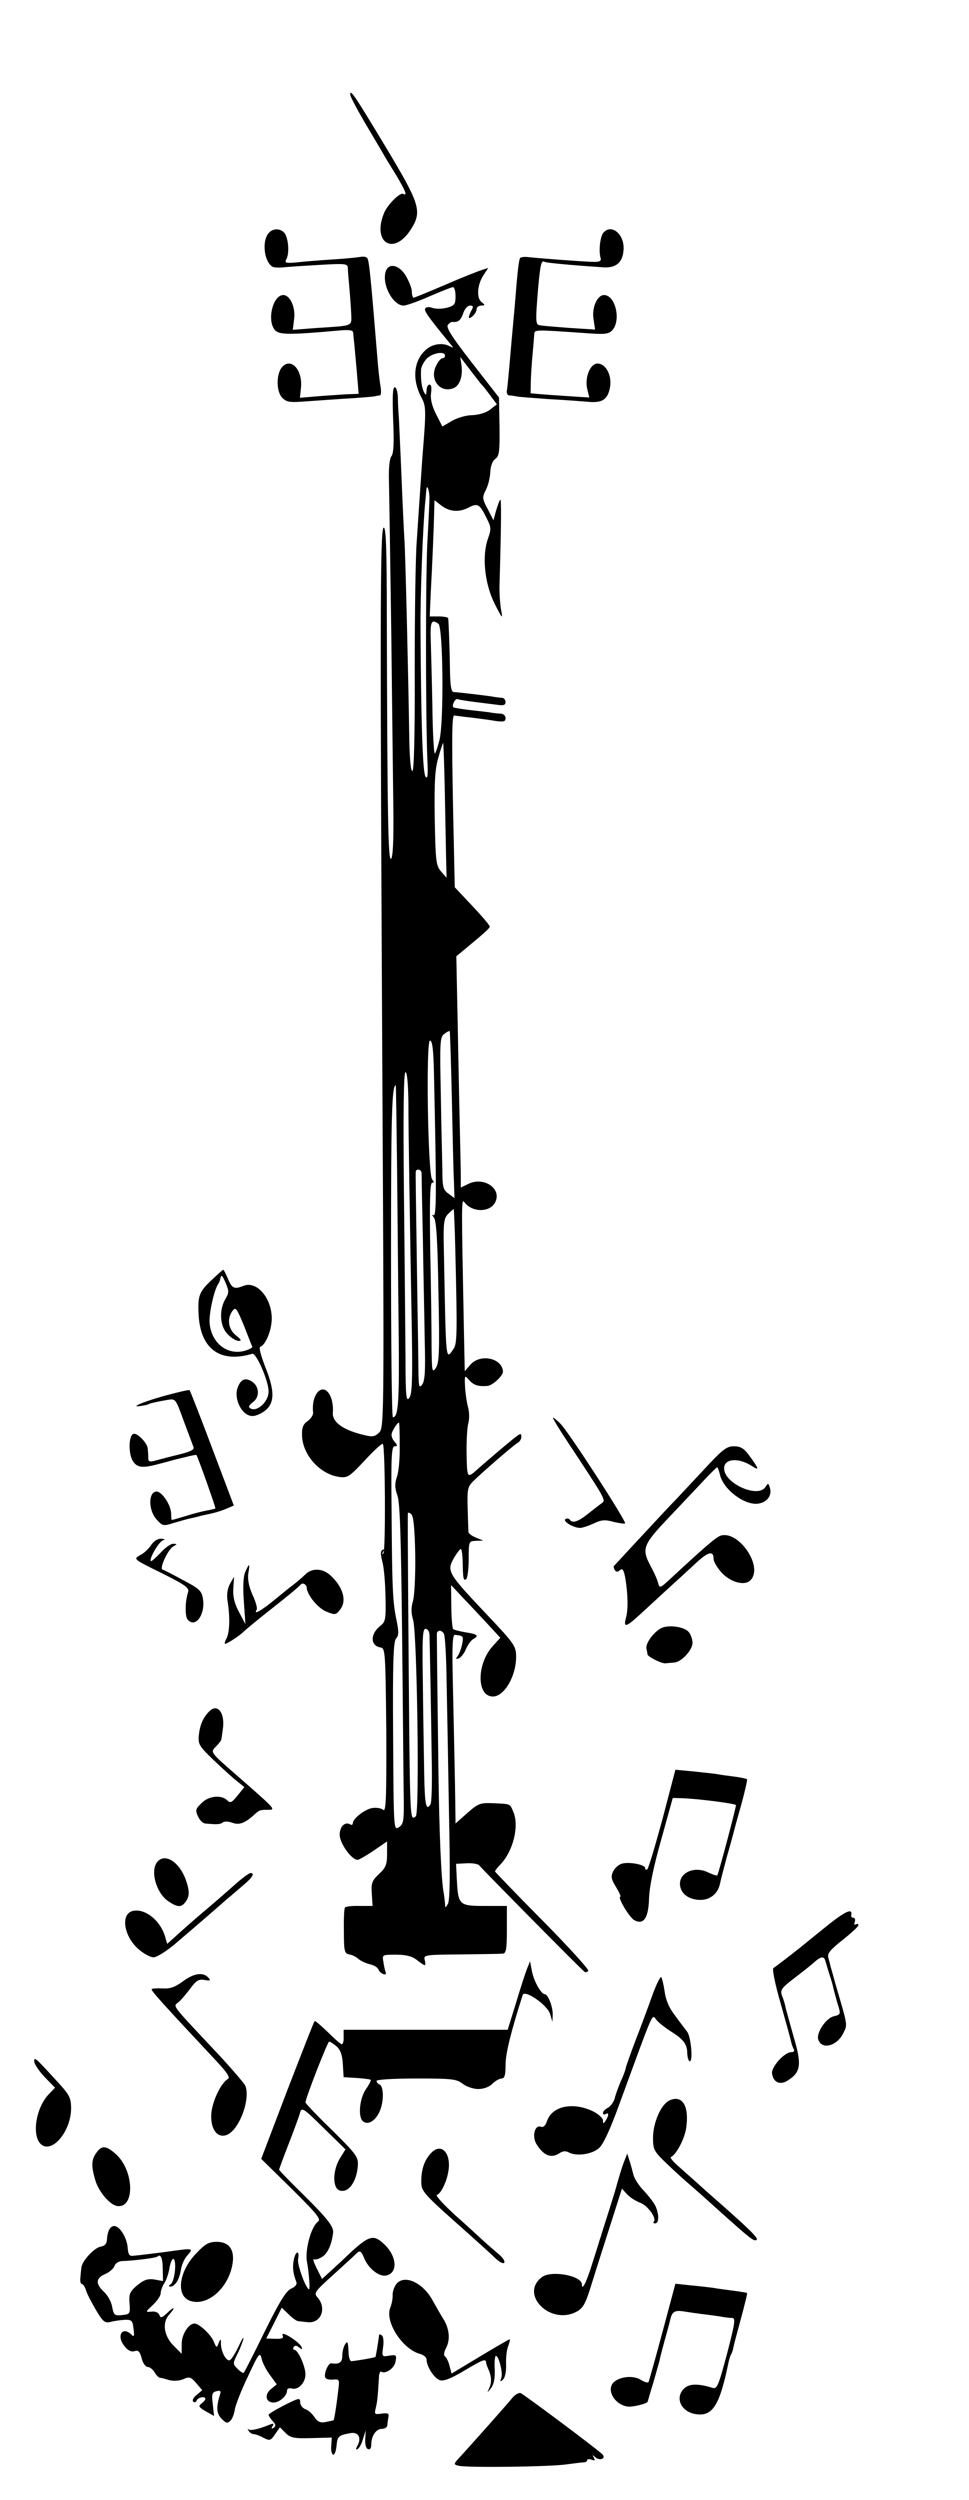 <?xml version="1.0" standalone="no"?>
<!DOCTYPE svg PUBLIC "-//W3C//DTD SVG 20010904//EN"
 "http://www.w3.org/TR/2001/REC-SVG-20010904/DTD/svg10.dtd">
<svg version="1.0" xmlns="http://www.w3.org/2000/svg"
 width="368pt" height="949pt" viewBox="0 0 368 949"
 preserveAspectRatio="xMidYMid meet">
<g transform="translate(0,949) scale(0.1,-0.1)"
fill="#000000" stroke="none">
<path d="M1330 9131 c0 -7 26 -56 57 -109 32 -54 63 -106 69 -117 6 -11 28
-47 48 -79 35 -59 45 -82 27 -72 -11 7 -61 -42 -73 -74 -45 -111 36 -162 101
-63 45 70 38 95 -93 313 -121 201 -136 223 -136 201z"/>
<path d="M1020 8605 c-26 -31 -17 -107 14 -127 5 -4 28 -5 51 -2 22 2 84 6
138 9 88 5 97 4 98 -12 0 -10 3 -45 6 -78 3 -33 6 -78 7 -99 1 -45 9 -42 -131
-51 l-91 -7 5 41 c6 43 -15 91 -41 91 -41 0 -64 -101 -30 -135 17 -16 59 -16
237 0 42 4 57 2 58 -7 1 -7 2 -24 4 -38 1 -14 6 -63 10 -110 l7 -85 -28 -1
c-16 0 -66 -4 -112 -7 l-83 -7 4 38 c7 69 -39 118 -73 77 -21 -26 -21 -90 1
-114 15 -16 28 -19 71 -16 29 2 100 7 158 11 58 3 112 8 120 9 8 2 18 4 23 4
4 1 5 13 3 29 -3 15 -8 56 -11 92 -28 342 -33 388 -40 400 -3 5 -14 7 -25 5
-11 -2 -59 -7 -108 -10 -48 -3 -109 -8 -135 -11 -43 -4 -47 -2 -39 13 12 23 7
80 -8 99 -16 18 -44 18 -60 -1z"/>
<path d="M2291 8606 c-12 -15 -18 -69 -10 -96 3 -11 -4 -15 -31 -14 -38 1
-198 13 -243 18 -15 2 -30 0 -32 -4 -5 -8 -10 -53 -20 -180 -4 -41 -8 -91 -10
-110 -2 -19 -6 -71 -10 -114 -4 -44 -8 -88 -10 -98 -2 -10 2 -18 8 -19 7 0 20
-2 30 -4 10 -2 64 -6 120 -10 56 -3 123 -8 148 -10 56 -6 78 8 86 57 7 45 -17
88 -48 88 -27 0 -49 -52 -39 -96 l8 -33 -77 5 c-42 3 -92 6 -111 8 l-35 3 1
49 c1 27 4 74 7 104 3 30 5 62 6 71 1 18 0 18 187 5 77 -6 94 -5 108 9 36 36
14 135 -30 135 -26 0 -47 -48 -40 -91 l6 -40 -95 6 c-53 4 -104 8 -113 10 -19
2 -19 11 -8 145 8 86 12 104 24 96 6 -4 120 -14 226 -21 46 -2 71 19 74 66 5
59 -46 102 -77 65z"/>
<path d="M1465 8460 c-16 -49 27 -130 68 -130 10 0 55 16 98 35 44 19 84 35
89 35 6 0 10 -16 10 -35 0 -30 -4 -35 -32 -43 -18 -5 -43 -5 -55 -1 -13 5 -25
4 -28 -2 -6 -8 11 -32 94 -133 15 -18 15 -18 -4 -9 -26 13 -64 7 -88 -15 -46
-41 -53 -112 -17 -180 18 -33 19 -46 5 -217 -3 -38 -7 -104 -10 -145 -3 -41
-8 -122 -12 -180 -5 -58 -8 -279 -8 -493 1 -259 -3 -386 -9 -384 -7 2 -11 59
-12 143 -3 205 -14 671 -18 734 -2 30 -7 136 -11 235 -4 99 -9 200 -10 225 -2
25 -4 62 -4 83 -1 20 -6 37 -12 37 -8 0 -9 -37 -6 -122 4 -87 2 -128 -6 -139
-8 -10 -11 -45 -10 -90 1 -41 5 -303 9 -584 3 -280 7 -586 8 -678 1 -111 -2
-171 -9 -177 -11 -9 -14 159 -16 918 0 259 -3 342 -12 339 -14 -4 -14 -357 -4
-2255 6 -1146 5 -1163 -14 -1181 -18 -16 -24 -17 -70 -5 -71 19 -108 48 -105
82 2 15 -1 39 -6 54 -24 67 -77 26 -69 -54 1 -9 -8 -23 -20 -32 -18 -12 -23
-25 -22 -55 2 -73 66 -145 138 -157 35 -5 40 -2 100 62 35 38 66 66 69 63 9
-9 11 -407 2 -416 -5 -5 -6 -2 -1 6 5 9 4 12 -3 7 -7 -4 -7 -17 0 -44 6 -20
11 -80 12 -132 2 -87 0 -97 -20 -112 -39 -31 -38 -76 2 -82 17 -3 18 -19 21
-315 1 -260 -1 -311 -12 -301 -7 6 -25 9 -39 7 -28 -3 -76 -40 -76 -58 0 -5
-4 -8 -9 -5 -20 13 -41 -7 -41 -39 0 -32 45 -95 68 -95 5 0 33 16 61 35 l51
35 0 -47 c0 -41 -5 -53 -31 -77 -26 -25 -30 -34 -27 -75 l3 -46 -50 0 c-27 1
-52 -2 -55 -6 -3 -4 -5 -45 -4 -91 0 -74 2 -83 20 -87 10 -1 26 -9 34 -16 8
-8 28 -17 43 -21 16 -3 31 -12 34 -20 6 -16 33 -27 28 -11 -3 7 -7 24 -9 40
-5 27 -4 27 48 27 38 0 61 -6 79 -20 14 -11 27 -20 30 -20 3 0 3 9 0 20 -5 19
0 20 138 21 79 1 151 2 159 3 12 1 15 18 15 91 l0 90 -83 0 c-98 0 -102 3
-107 98 l-3 62 42 2 c22 1 43 -3 46 -8 8 -11 389 -397 400 -404 5 -3 11 -1 14
4 3 5 -75 91 -174 191 -99 100 -180 184 -180 186 0 3 9 15 21 27 48 51 71 144
49 198 -14 33 -9 31 -78 34 -48 2 -56 -1 -97 -37 l-45 -40 -1 79 c-1 84 -5
262 -10 493 -2 109 0 145 9 144 32 -3 33 -5 27 -36 -4 -18 -12 -39 -18 -46 -7
-9 -6 -11 6 -7 8 4 21 20 27 36 7 16 20 34 29 38 21 12 14 18 -33 25 -22 4
-42 9 -45 12 -3 3 -7 42 -7 86 l-1 81 46 -49 c26 -27 68 -72 94 -100 l47 -51
-28 -31 c-62 -67 -63 -192 0 -192 43 0 88 77 88 150 0 41 -5 49 -110 160 -154
163 -155 166 -123 221 10 16 20 29 23 29 3 0 6 -19 7 -42 1 -72 3 -79 13 -73
5 3 10 37 10 76 0 68 0 69 28 70 l27 1 -27 11 c-16 6 -28 16 -29 21 0 6 -2 47
-3 91 -2 74 0 82 24 105 37 36 150 134 166 143 8 4 14 15 14 23 0 13 -3 13
-18 2 -16 -11 -111 -92 -146 -123 -42 -38 -42 -38 -44 53 -1 48 2 101 6 117 5
17 5 45 -1 65 -5 19 -10 55 -11 78 -2 41 -1 43 14 25 18 -21 36 -27 71 -24 19
1 59 38 59 54 -2 52 -87 70 -124 26 l-21 -24 -3 145 c-10 508 -10 511 2 496
29 -39 96 -39 116 -1 28 52 -42 100 -101 71 l-29 -14 0 41 c0 23 -3 152 -6
287 -3 135 -6 314 -8 398 l-3 152 41 34 c63 52 86 73 86 78 0 6 -28 39 -87
101 l-46 49 -3 141 c-9 402 -9 512 1 511 6 -1 35 -5 65 -8 30 -4 72 -9 93 -13
30 -4 37 -2 37 11 0 9 -8 16 -17 17 -10 0 -25 2 -33 3 -8 2 -44 6 -80 10 -35
4 -66 9 -68 11 -8 7 8 36 16 31 4 -2 35 -7 67 -11 33 -4 72 -9 88 -11 19 -3
27 0 27 11 0 8 -6 15 -12 16 -7 0 -20 2 -28 3 -17 4 -139 18 -157 19 -9 0 -13
23 -14 76 -1 80 -5 191 -7 204 -1 4 -17 7 -36 7 l-34 0 4 93 c6 108 12 256 13
310 l1 38 26 -20 c31 -24 68 -27 105 -7 33 17 41 12 66 -39 19 -37 19 -43 6
-80 -23 -65 -13 -169 25 -246 30 -59 32 -61 25 -24 -4 22 -7 65 -6 95 7 239 7
328 3 323 -3 -2 -10 -21 -16 -41 l-10 -37 -22 43 c-21 39 -21 44 -7 72 9 17
16 47 17 68 1 23 8 42 19 50 15 11 17 27 16 122 l-2 111 -102 131 c-77 99
-100 135 -92 145 6 7 14 12 17 11 22 -2 31 5 41 32 5 17 17 30 26 30 12 0 14
-4 5 -19 -14 -28 -12 -36 5 -21 8 7 15 19 15 26 0 8 8 14 18 14 15 1 15 2 1
13 -20 15 -17 66 7 102 l18 28 -24 -8 c-14 -4 -77 -29 -139 -56 -63 -27 -117
-49 -120 -49 -4 0 -7 11 -7 25 -1 13 -12 40 -24 60 -25 40 -64 48 -75 15z
m225 -320 c0 -5 -4 -10 -10 -10 -5 0 -16 -12 -23 -27 -27 -50 11 -104 61 -88
26 7 40 43 35 85 l-5 35 38 -50 c21 -27 40 -52 43 -55 4 -3 18 -21 32 -40 l26
-35 -26 -20 c-15 -12 -43 -20 -68 -21 -22 0 -57 -10 -77 -22 l-36 -21 -24 47
c-16 32 -22 57 -19 80 3 20 1 32 -6 32 -6 0 -11 -10 -11 -22 -1 -18 -2 -20 -9
-8 -9 16 -14 49 -12 87 1 12 11 31 23 43 23 21 68 28 68 10z m-59 -536 c0 -16
-3 -85 -7 -154 -8 -117 -8 -667 -1 -844 3 -59 1 -75 -7 -64 -11 15 -17 208
-19 563 -1 130 9 388 18 480 2 17 3 36 4 44 2 25 10 6 12 -25z m34 -482 c18
-13 21 -375 4 -441 -7 -28 -15 -51 -18 -51 -3 0 -8 82 -9 183 -2 100 -5 209
-6 242 -3 75 2 87 29 67z m24 -624 c2 -95 4 -211 5 -257 l2 -83 -21 24 c-19
22 -21 38 -24 201 -2 139 1 189 14 232 8 30 17 55 18 55 1 0 4 -78 6 -172z
m27 -1179 c3 -140 6 -282 8 -315 l2 -62 -23 17 c-20 14 -23 25 -23 91 -1 41
-4 171 -6 289 -4 196 -3 214 13 226 10 8 19 12 21 11 1 -2 5 -117 8 -257z
m-68 99 c10 -456 10 -548 -2 -541 -7 4 -6 1 2 -9 9 -11 14 -89 17 -282 5 -228
3 -270 -10 -289 -14 -20 -15 -13 -16 83 0 58 -2 221 -5 363 -3 187 -1 257 7
257 8 0 8 4 0 13 -16 20 -24 527 -8 527 9 0 13 -35 15 -122z m-97 -110 c0
-113 5 -419 13 -870 3 -189 1 -241 -10 -255 -11 -15 -14 7 -14 152 -1 94 -3
376 -6 628 -3 308 -1 457 6 457 6 0 10 -43 11 -112z m-43 -256 c2 -174 4 -450
6 -612 3 -271 -1 -330 -22 -330 -4 0 -7 278 -7 618 0 524 3 642 18 642 1 0 3
-143 5 -318z m93 -14 c0 -7 2 -121 5 -253 2 -132 6 -306 7 -386 3 -111 1 -151
-10 -165 -11 -15 -13 -9 -14 52 0 38 -2 164 -4 279 -6 415 -7 470 -6 478 2 12
21 8 22 -5z m128 -286 c8 -330 7 -363 -7 -383 -30 -43 -28 -55 -36 360 -3 119
-1 136 16 153 10 10 19 18 21 18 1 0 4 -66 6 -148z m-211 -749 c1 -49 -4 -103
-11 -120 -8 -26 -8 -41 2 -69 10 -27 14 -157 18 -523 3 -267 5 -539 6 -605 2
-109 0 -120 -18 -132 -20 -13 -20 -11 -22 344 -2 283 1 360 11 372 11 12 11
26 1 74 -14 68 -16 122 -18 429 -2 189 0 227 12 227 12 0 11 3 -1 18 -9 9 -13
24 -10 32 5 15 22 40 27 40 2 0 3 -39 3 -87z m59 -416 c1 -78 -3 -157 -9 -176
-7 -24 -7 -44 1 -71 15 -52 25 -736 10 -745 -24 -15 -22 -53 -29 845 -1 162
-2 299 -1 305 0 5 7 3 13 -3 9 -9 13 -58 15 -155z m54 -301 c1 -22 6 -282 9
-503 1 -72 -1 -136 -5 -142 -17 -28 -22 -1 -24 117 -1 70 -4 222 -5 338 -3
175 -1 211 10 211 8 0 14 -10 15 -21z m55 2 c4 -6 9 -86 10 -177 2 -91 6 -315
9 -498 5 -228 4 -337 -4 -350 -10 -17 -10 -17 -11 2 -1 11 -3 29 -5 40 -9 44
-17 224 -20 470 -5 373 -6 498 -6 513 1 15 18 16 27 0z"/>
<path d="M808 4635 c-51 -47 -57 -62 -54 -130 5 -134 80 -191 204 -154 15 5
62 -103 62 -143 0 -42 -50 -84 -73 -61 -4 3 2 12 13 20 26 18 26 58 -1 77 -27
19 -45 11 -57 -23 -12 -34 7 -84 37 -101 16 -8 28 -7 50 4 54 28 59 75 20 173
-19 49 -27 79 -20 81 20 7 43 63 43 107 0 78 -57 144 -107 124 -35 -14 -44
-10 -59 26 -8 19 -16 35 -18 35 -2 0 -20 -16 -40 -35z m48 -76 c-25 -42 -21
-105 9 -134 13 -14 32 -25 41 -25 13 0 10 5 -10 21 -29 23 -35 63 -13 93 12
16 16 10 43 -55 16 -41 30 -77 32 -81 2 -4 -12 -11 -30 -16 -66 -17 -125 30
-132 105 -3 34 16 123 32 148 4 6 7 13 8 18 4 21 7 19 21 -13 13 -31 13 -37
-1 -61z"/>
<path d="M623 4191 c-86 -24 -137 -47 -82 -37 13 2 24 5 24 6 0 2 35 10 71 16
31 5 31 5 61 -78 17 -46 34 -90 37 -99 6 -12 -7 -19 -61 -32 -37 -9 -78 -20
-89 -23 -16 -4 -22 -1 -21 13 0 10 -1 25 -2 34 -1 21 -40 61 -54 56 -19 -6
-20 -76 -2 -104 17 -25 36 -27 103 -9 48 13 58 16 97 25 22 6 40 9 41 8 6 -9
74 -200 72 -203 -2 -2 -17 -5 -33 -8 -17 -3 -52 -12 -80 -21 -27 -8 -51 -15
-52 -15 -2 0 -3 10 -3 23 0 34 -37 89 -58 85 -29 -5 -28 -70 1 -104 24 -27 26
-28 67 -15 24 7 52 15 62 17 10 2 28 6 41 10 12 3 33 7 45 10 13 3 36 10 52
17 l28 12 -82 217 c-45 120 -84 219 -86 221 -3 2 -46 -8 -97 -22z"/>
<path d="M2100 4108 c0 -4 26 -47 58 -95 140 -212 143 -217 129 -228 -8 -5
-30 -23 -51 -39 -39 -32 -62 -40 -72 -25 -3 5 -10 6 -16 3 -13 -8 28 -33 54
-34 10 0 33 8 53 17 29 14 43 15 75 6 22 -5 41 -8 44 -6 6 7 -212 344 -245
378 -16 16 -29 26 -29 23z"/>
<path d="M2670 3908 c-47 -50 -103 -111 -126 -134 -22 -23 -78 -84 -125 -134
-46 -50 -86 -93 -88 -95 -1 -2 0 -9 4 -15 5 -8 11 -8 20 0 9 8 14 1 20 -32 10
-62 11 -119 2 -150 -10 -38 1 -35 53 13 25 23 70 64 100 92 30 27 79 72 108
99 51 48 72 54 72 20 0 -9 13 -32 29 -50 37 -41 95 -55 115 -26 42 56 -54 188
-119 164 -18 -7 -65 -48 -189 -163 -40 -37 -41 -37 -47 -15 -3 13 -16 41 -28
63 -36 68 -30 81 79 195 19 20 65 69 102 108 37 40 69 72 71 72 3 0 7 -12 11
-27 12 -56 92 -117 144 -111 34 4 55 31 46 60 -6 19 -7 19 -16 5 -26 -47 -158
11 -158 69 0 38 56 42 107 8 28 -18 26 -10 -14 44 -18 24 -31 32 -56 32 -28 0
-44 -13 -117 -92z"/>
<path d="M574 3625 c-9 -14 -28 -32 -43 -39 -25 -14 -24 -15 82 -67 94 -47
107 -57 101 -74 -11 -33 -12 -89 -2 -102 29 -36 68 17 59 77 -5 31 -13 39 -76
72 -38 21 -74 39 -78 40 -12 5 21 76 40 87 17 10 17 10 1 11 -10 0 -32 -16
-49 -35 -18 -19 -34 -33 -36 -31 -8 8 31 75 46 79 10 3 8 5 -6 6 -14 1 -29 -9
-39 -24z"/>
<path d="M932 3524 c-8 -16 -10 -55 -6 -112 l6 -87 -24 45 c-17 32 -24 58 -22
90 l3 45 -16 -28 c-10 -20 -13 -42 -8 -70 9 -59 7 -114 -5 -137 -6 -11 -8 -20
-5 -20 8 0 58 33 70 46 6 6 55 47 110 90 55 43 103 83 107 89 7 9 23 0 23 -13
2 -27 42 -76 73 -89 34 -14 37 -14 53 6 27 33 13 85 -35 130 -30 28 -70 30
-96 5 -11 -11 -31 -28 -45 -39 -15 -11 -32 -25 -38 -30 -7 -6 -31 -25 -53 -43
-42 -32 -61 -41 -49 -22 3 5 -4 31 -16 56 -14 32 -19 58 -16 81 7 40 4 41 -11
7z"/>
<path d="M2514 3311 c-29 -13 -63 -58 -59 -79 2 -9 4 -19 4 -22 2 -10 55 -36
69 -34 6 1 21 2 32 3 27 1 70 47 70 75 0 12 -6 30 -13 39 -14 21 -73 30 -103
18z"/>
<path d="M795 2994 c-24 -24 -36 -52 -40 -92 -3 -34 2 -41 58 -95 34 -32 73
-68 88 -79 l27 -22 -26 -32 c-22 -27 -27 -30 -39 -18 -23 22 -71 17 -98 -11
-22 -21 -24 -27 -13 -50 6 -14 18 -26 27 -27 44 -4 57 -4 67 4 6 5 22 4 36 -1
26 -10 48 -2 83 30 21 19 22 19 58 19 24 1 19 6 -123 130 -103 90 -102 88 -79
111 10 10 19 22 20 27 0 4 3 20 5 36 10 62 -19 102 -51 70z"/>
<path d="M2516 2585 c-28 -102 -53 -188 -58 -191 -4 -3 -8 -1 -8 5 0 13 -63
25 -90 16 -12 -4 -26 -17 -32 -30 -9 -19 -6 -30 12 -59 12 -20 19 -36 16 -36
-13 0 35 -80 53 -89 36 -19 54 8 56 85 2 46 18 122 47 224 l43 155 35 -1 c61
-2 200 -20 205 -26 2 -3 -66 -261 -71 -267 -2 -2 -17 3 -34 11 -57 28 -119 -5
-106 -56 7 -30 39 -49 79 -48 35 1 63 24 71 60 3 15 15 61 26 102 12 41 23 82
25 90 2 8 15 57 30 109 14 51 24 95 22 97 -2 2 -24 7 -48 10 -24 3 -55 7 -69
10 -14 2 -54 6 -90 10 l-65 6 -49 -187z"/>
<path d="M598 2423 c-29 -33 -5 -119 41 -150 34 -23 48 -24 63 -6 19 23 19 44
3 89 -25 67 -78 100 -107 67z"/>
<path d="M900 2343 c-68 -60 -82 -72 -134 -116 -27 -23 -68 -59 -90 -79 l-41
-37 -7 24 c-17 64 -77 112 -124 101 -47 -12 -34 -96 22 -145 19 -17 45 -31 57
-31 12 0 49 23 82 51 87 74 156 134 190 164 17 14 47 40 68 58 36 30 46 47 28
47 -4 0 -28 -17 -51 -37z"/>
<path d="M3140 2179 c-41 -33 -84 -68 -95 -77 -22 -18 -93 -73 -108 -83 -5 -4
7 -63 28 -135 20 -71 38 -137 40 -147 2 -9 7 -22 10 -27 3 -6 -1 -10 -10 -10
-26 0 -77 -57 -73 -81 5 -35 32 -46 62 -25 47 30 51 60 21 161 -14 50 -28 100
-31 112 -2 12 -8 33 -14 47 -8 22 -3 29 48 68 31 24 66 51 76 61 23 20 35 22
40 5 2 -7 9 -30 15 -50 7 -20 14 -45 16 -55 2 -10 9 -34 14 -53 15 -47 15 -47
-13 -54 -29 -7 -65 -61 -59 -86 11 -43 72 -28 96 23 16 32 17 25 -29 182 -9
33 -18 65 -20 71 -1 6 -5 21 -8 32 -5 16 5 29 54 68 33 26 60 51 60 56 0 5 -4
6 -10 3 -6 -3 -7 1 -4 9 3 9 1 16 -5 16 -6 0 -10 5 -8 11 5 27 -23 14 -93 -42z"/>
<path d="M2002 2018 c-6 -15 -25 -73 -42 -130 l-32 -103 -311 0 -312 0 0 -28
c1 -15 -3 -27 -7 -27 -4 0 -28 21 -53 46 -26 25 -48 44 -50 42 -3 -2 -49 -121
-104 -263 l-99 -260 116 -114 c98 -97 113 -116 99 -125 -26 -19 -50 -110 -41
-153 7 -37 12 -103 8 -103 -12 0 -46 94 -42 114 7 35 -9 33 -16 -1 -6 -28 -3
-54 9 -84 4 -10 -2 -19 -20 -27 -19 -9 -44 -50 -100 -163 -41 -84 -77 -154
-79 -156 -2 -3 -13 4 -24 15 -18 18 -18 20 -2 53 10 19 20 45 24 59 3 14 -5 1
-18 -27 -14 -29 -29 -53 -35 -53 -14 0 -31 33 -32 62 0 22 -1 22 -9 3 -7 -19
-8 -18 -18 6 -10 26 -56 69 -73 69 -23 0 -49 -42 -49 -77 l0 -38 -30 30 c-37
37 -45 86 -19 117 27 30 23 36 -6 8 -21 -19 -25 -21 -30 -7 -4 9 -16 14 -30
12 -24 -2 -23 -2 5 25 17 16 30 35 30 44 0 9 6 27 14 39 8 12 17 39 20 60 4
21 11 35 15 32 13 -8 4 -87 -11 -96 -8 -5 -8 -9 -2 -9 18 0 35 25 41 64 3 19
14 44 25 55 23 26 20 27 -52 17 -57 -8 -131 -17 -155 -19 -14 -2 -18 6 -20 29
-2 38 -30 84 -51 84 -16 0 -26 -19 -28 -53 -1 -15 -9 -23 -23 -25 -25 -4 -72
-55 -74 -80 -1 -9 -3 -27 -4 -40 -1 -12 1 -22 6 -22 4 0 11 -10 15 -22 3 -13
21 -47 38 -76 27 -46 34 -51 56 -46 14 4 38 7 54 8 26 1 30 -3 33 -34 4 -28 2
-33 -8 -22 -34 33 -58 -4 -27 -43 13 -17 26 -24 39 -20 14 5 20 -1 27 -27 4
-18 15 -33 23 -33 8 0 19 -9 26 -20 6 -11 15 -20 20 -21 4 0 21 -4 36 -9 17
-4 38 -3 54 4 22 10 28 8 48 -15 l23 -27 -21 -18 c-13 -10 -18 -21 -13 -26 5
-4 11 -2 13 5 5 12 33 17 33 6 0 -4 -7 -12 -15 -18 -13 -9 -10 -14 16 -29 l32
-18 -5 45 c-5 38 -2 45 14 49 14 4 18 1 14 -11 -16 -51 -14 -74 6 -94 17 -17
22 -18 33 -7 8 8 15 28 17 44 3 17 25 73 50 125 42 90 45 93 52 65 4 -17 19
-45 33 -63 l24 -33 -22 -18 c-26 -21 -20 -51 10 -51 22 0 51 25 51 45 0 8 7
11 19 8 24 -6 51 22 51 54 0 30 -28 93 -42 93 -5 0 -6 5 -3 10 5 8 11 7 21 -1
12 -9 13 -9 9 2 -9 20 -79 64 -72 45 5 -12 -1 -15 -28 -14 l-34 1 30 59 29 58
26 -25 c14 -14 30 -26 37 -26 7 -1 23 -3 36 -4 51 -5 73 54 36 95 -14 16 -9
22 62 86 42 38 82 75 89 82 11 10 16 7 28 -22 16 -38 56 -69 82 -64 46 9 42
73 -7 119 -44 41 -58 36 -164 -66 -12 -11 -33 -30 -47 -43 l-25 -23 -20 40
c-11 22 -16 38 -11 35 5 -3 20 1 33 10 20 13 35 47 40 91 3 22 -22 54 -111
142 -52 51 -94 94 -94 97 0 2 16 46 36 97 20 52 40 105 43 118 7 23 11 21 90
-57 l83 -81 -21 -34 c-28 -46 -29 -113 -1 -122 33 -11 65 33 69 95 2 32 -6 43
-98 134 -56 54 -101 102 -101 105 0 15 84 231 90 231 4 0 16 -8 28 -18 15 -13
22 -33 24 -68 l3 -49 50 -3 c27 -2 51 -5 53 -7 2 -2 -6 -18 -18 -35 -24 -34
-31 -103 -13 -121 19 -19 50 0 66 39 16 39 14 95 -3 100 -5 2 -10 8 -10 13 0
5 66 9 151 9 136 0 153 -2 176 -20 14 -11 41 -20 59 -20 21 0 42 8 54 20 11
11 27 20 35 20 11 0 15 12 15 52 0 43 20 124 65 265 7 22 94 -38 104 -72 l9
-30 1 27 c1 30 -18 78 -30 78 -14 0 -42 50 -49 88 l-7 37 -11 -27z m-1384
-1142 l1 -45 -32 6 c-26 4 -40 -1 -66 -22 -28 -24 -32 -33 -29 -69 3 -39 1
-41 -28 -44 -29 -3 -32 0 -38 31 -3 19 -17 44 -31 57 -33 31 -32 52 5 68 16 7
32 21 35 31 3 9 15 17 28 18 43 1 130 12 135 17 12 12 20 -6 20 -48z"/>
<path d="M695 1969 c-30 -22 -49 -29 -77 -27 -21 1 -40 0 -42 -3 -4 -4 39 -52
246 -273 42 -45 53 -63 43 -68 -25 -15 -56 -78 -62 -126 -6 -59 19 -99 56 -87
47 15 93 133 73 187 -4 9 -50 63 -103 120 -184 196 -172 180 -151 198 10 8 30
32 45 52 22 30 32 36 54 32 21 -4 24 -2 15 8 -19 23 -56 18 -97 -13z"/>
<path d="M2476 1912 c-15 -42 -43 -118 -63 -169 -19 -50 -36 -98 -37 -105 -1
-7 -10 -31 -20 -52 -9 -22 -19 -50 -22 -63 -4 -13 -15 -28 -25 -34 -11 -5 -19
-14 -19 -20 0 -6 5 -7 10 -4 13 8 13 -5 0 -25 -9 -13 -10 -13 -10 1 0 8 -17
24 -37 34 -76 37 -155 21 -175 -35 -6 -19 -15 -27 -24 -23 -23 9 -35 -38 -16
-67 27 -43 55 -54 86 -34 13 9 25 10 37 3 29 -15 86 -7 113 16 16 13 43 70 79
170 138 376 121 338 142 315 10 -11 35 -30 54 -42 46 -29 60 -47 61 -80 0 -15
4 -29 8 -32 15 -9 7 90 -8 111 -8 11 -30 39 -47 63 -22 28 -35 59 -39 91 -4
27 -10 51 -13 54 -4 2 -20 -31 -35 -73z"/>
<path d="M130 1664 c1 -10 19 -37 40 -59 l39 -40 -24 -25 c-48 -50 -65 -154
-31 -188 41 -41 116 46 116 135 0 37 -6 50 -42 90 -97 106 -98 107 -98 87z"/>
<path d="M2543 1517 c-32 -14 -63 -84 -63 -142 0 -45 3 -51 53 -99 29 -28 69
-64 89 -81 19 -16 68 -60 109 -97 117 -105 132 -117 142 -111 9 5 -18 33 -137
138 -38 33 -78 69 -90 80 -12 11 -41 36 -64 57 -24 20 -39 38 -34 40 20 8 53
71 58 111 12 83 -15 126 -63 104z"/>
<path d="M366 1318 c-19 -26 -20 -49 -5 -101 12 -45 56 -97 84 -101 68 -10 65
134 -5 197 -37 33 -54 34 -74 5z"/>
<path d="M1639 1319 c-26 -26 -39 -62 -39 -108 0 -41 2 -43 180 -201 40 -36
86 -77 101 -92 16 -15 31 -23 34 -17 4 5 -6 20 -22 33 -15 13 -40 34 -54 47
-14 13 -63 58 -109 99 -45 41 -77 76 -71 78 16 5 38 51 44 91 11 67 -26 108
-64 70z"/>
<path d="M2372 1289 c-9 -21 -21 -62 -37 -119 -1 -3 -12 -39 -25 -80 -13 -41
-25 -78 -26 -82 -1 -5 -3 -10 -4 -13 -1 -3 -3 -8 -4 -12 -1 -5 -13 -42 -26
-83 -22 -72 -40 -108 -40 -82 0 34 -117 55 -152 28 -86 -65 31 -183 130 -132
24 12 34 29 50 78 11 35 43 137 72 227 l52 163 20 -22 c11 -12 34 -26 50 -32
28 -10 63 -59 51 -72 -4 -3 -1 -6 5 -6 14 0 16 30 3 62 -5 13 -25 39 -44 60
-20 20 -39 49 -42 65 -4 15 -10 39 -15 53 l-8 25 -10 -26z"/>
<path d="M745 936 c-66 -68 -78 -161 -23 -180 67 -23 150 52 162 147 6 50 -16
77 -61 77 -30 0 -44 -8 -78 -44z"/>
<path d="M1507 822 c-9 -10 -16 -30 -16 -43 1 -13 -3 -35 -9 -49 -21 -54 47
-159 115 -176 13 -4 23 -13 23 -21 0 -26 29 -71 50 -78 15 -5 43 6 93 36 71
42 81 46 83 32 0 -5 4 -16 8 -25 13 -28 14 -52 4 -73 -9 -20 -9 -20 7 0 10 13
15 36 14 67 -2 26 0 50 3 54 10 9 29 -62 22 -82 -6 -15 -4 -17 6 -7 8 7 13 31
12 57 -1 24 2 56 8 70 5 14 8 26 5 26 -2 0 -52 -29 -112 -65 l-108 -65 -8 30
c-4 16 -12 32 -17 35 -6 4 -4 17 5 34 16 32 11 74 -13 111 -9 14 -25 43 -37
64 -36 69 -106 103 -138 68z"/>
<path d="M2516 638 c-27 -101 -51 -186 -53 -190 -2 -4 -15 -1 -29 8 -26 17
-75 14 -101 -7 -32 -27 -3 -84 48 -94 18 -4 79 11 79 19 0 0 9 33 21 71 11 39
22 77 24 85 1 8 10 42 19 75 9 33 19 68 21 78 7 32 17 38 51 33 19 -3 58 -9
86 -12 29 -4 60 -8 68 -10 8 -1 22 -3 31 -3 13 -1 10 -21 -20 -136 -33 -124
-38 -135 -56 -129 -52 16 -86 16 -105 -1 -41 -37 -12 -95 50 -100 58 -5 84 39
116 194 3 14 7 28 10 33 3 4 7 16 9 25 1 10 15 60 29 112 14 52 25 96 23 97
-1 1 -26 5 -56 9 -30 4 -61 8 -70 10 -9 1 -45 6 -81 9 l-65 7 -49 -183z"/>
<path d="M1440 628 c-4 -33 -13 -84 -14 -85 -1 -1 -20 -5 -42 -9 -21 -3 -43
-7 -49 -7 -5 -1 -10 12 -11 28 -2 47 -4 51 -14 35 -5 -8 -10 -27 -10 -42 0
-26 -12 -34 -42 -29 -10 1 -25 -30 -24 -49 1 -10 10 -14 29 -13 27 2 27 2 21
-45 -7 -62 -15 -106 -17 -109 -1 -1 -15 -4 -30 -7 -21 -4 -31 1 -43 19 -9 13
-24 27 -35 30 -10 4 -19 15 -19 26 0 18 -4 17 -60 -11 -33 -17 -60 -33 -60
-37 0 -3 7 -14 16 -24 12 -13 12 -19 3 -25 -8 -5 -10 -3 -4 6 6 10 4 12 -11 6
-41 -17 -73 -24 -80 -18 -4 4 -4 1 0 -5 4 -7 13 -13 19 -13 7 0 24 -6 38 -14
24 -12 27 -11 44 14 l18 26 21 -21 c19 -19 32 -22 99 -20 l77 2 -2 -31 c-2
-17 2 -32 7 -34 6 -1 11 14 13 33 3 37 8 41 54 49 30 5 42 -19 25 -49 -7 -13
-6 -16 2 -11 6 4 15 21 20 39 l10 32 -2 -34 c-1 -20 3 -36 11 -38 7 -3 12 4
12 17 0 33 18 60 40 60 11 0 20 6 21 13 0 6 2 20 4 31 3 15 -2 17 -25 14 -27
-4 -29 -3 -23 21 6 24 8 46 12 114 0 16 4 26 9 24 16 -10 50 13 54 38 5 25 3
27 -23 23 -29 -5 -29 -4 -24 33 3 21 1 40 -5 44 -5 3 -10 5 -10 3z"/>
<path d="M1946 388 c-26 -32 -154 -175 -193 -218 -32 -34 -32 -35 -11 -40 33
-8 344 -4 408 5 30 4 61 8 68 8 6 0 12 4 12 8 0 5 7 5 17 2 12 -5 14 -3 8 8
-6 11 -5 11 5 2 17 -16 44 -6 27 11 -20 20 -296 226 -310 232 -7 2 -21 -6 -31
-18z"/>
</g>
</svg>
